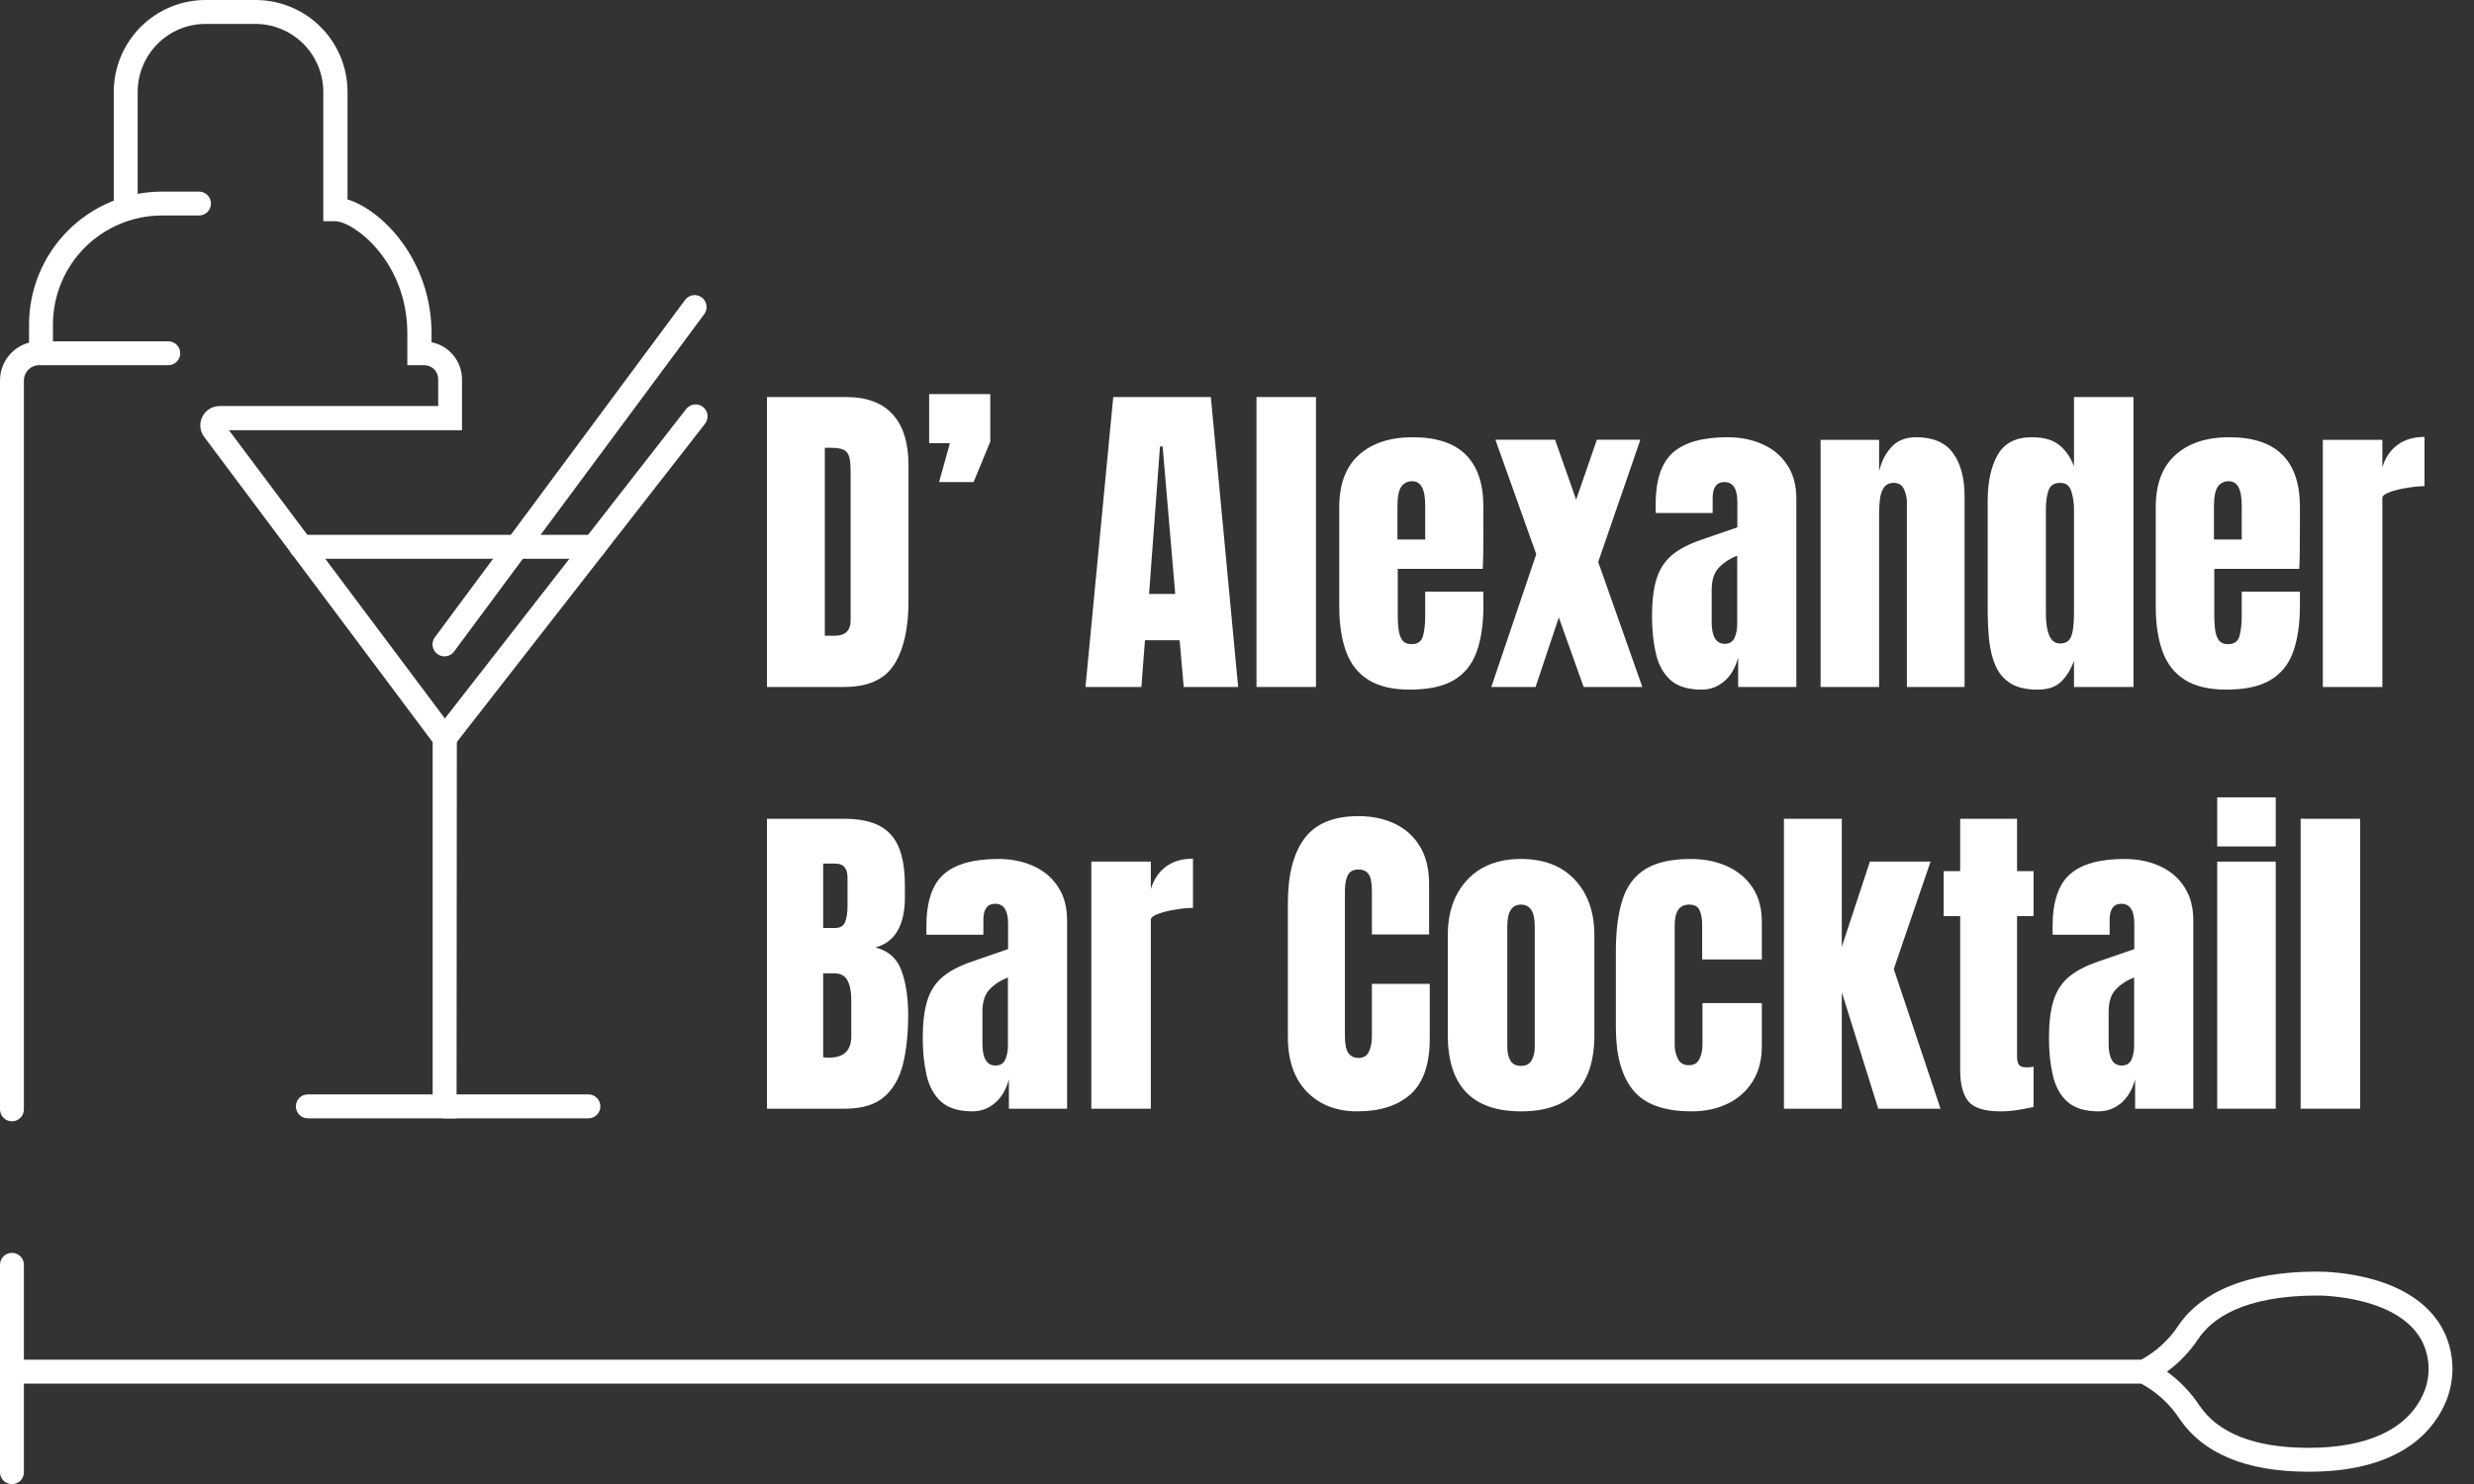 <svg width="100" height="60" viewBox="0 0 100 60" fill="none" xmlns="http://www.w3.org/2000/svg">
<rect x="0" y="0" width="100" height="60" fill="#333333" stroke="none"/>
<g clip-path="url(#clip0_690_273)">
<path d="M0.483 45.335C0.355 45.335 0.232 45.285 0.141 45.194C0.051 45.103 0 44.98 0 44.852V15.378C0.001 14.959 0.167 14.558 0.463 14.262C0.758 13.966 1.159 13.8 1.577 13.799H6.802C6.93 13.799 7.053 13.85 7.143 13.941C7.234 14.031 7.285 14.154 7.285 14.283C7.285 14.411 7.234 14.534 7.143 14.624C7.053 14.715 6.93 14.766 6.802 14.766H1.577C1.415 14.766 1.26 14.831 1.145 14.945C1.031 15.06 0.966 15.216 0.966 15.378V44.852C0.966 44.98 0.915 45.103 0.825 45.194C0.734 45.285 0.611 45.335 0.483 45.335Z" fill="white"/>
<path d="M1.657 14.766C1.529 14.766 1.406 14.715 1.315 14.624C1.225 14.534 1.174 14.411 1.174 14.283V13.12C1.176 11.695 1.742 10.329 2.749 9.322C3.755 8.314 5.12 7.748 6.543 7.746H8.043C8.171 7.746 8.294 7.797 8.385 7.887C8.476 7.978 8.526 8.101 8.526 8.229C8.526 8.357 8.476 8.48 8.385 8.571C8.294 8.662 8.171 8.713 8.043 8.713H6.543C5.376 8.714 4.257 9.179 3.431 10.005C2.606 10.831 2.141 11.951 2.14 13.12V14.283C2.14 14.411 2.089 14.534 1.999 14.624C1.908 14.715 1.785 14.766 1.657 14.766Z" fill="white"/>
<path d="M18.454 45.215H12.442C12.314 45.215 12.191 45.164 12.1 45.073C12.01 44.982 11.959 44.859 11.959 44.731C11.959 44.603 12.01 44.48 12.1 44.389C12.191 44.298 12.314 44.248 12.442 44.248H17.488V30.006L8.251 17.662C8.164 17.547 8.112 17.409 8.099 17.265C8.086 17.121 8.114 16.977 8.179 16.848C8.243 16.718 8.342 16.609 8.465 16.533C8.588 16.457 8.73 16.417 8.874 16.417H17.712V15.325C17.712 15.177 17.653 15.035 17.548 14.93C17.444 14.826 17.302 14.767 17.154 14.766H16.464V13.48C16.464 10.552 14.275 8.945 13.551 8.945H13.068V3.713C13.066 2.985 12.777 2.288 12.262 1.773C11.748 1.258 11.051 0.968 10.324 0.967H8.307C7.58 0.968 6.883 1.258 6.369 1.773C5.855 2.288 5.566 2.986 5.565 3.713V8.229C5.565 8.357 5.514 8.48 5.424 8.571C5.333 8.662 5.21 8.713 5.082 8.713C4.954 8.713 4.831 8.662 4.74 8.571C4.65 8.48 4.599 8.357 4.599 8.229V3.713C4.6 2.729 4.99 1.785 5.686 1.089C6.381 0.393 7.323 0.001 8.307 -1.79335e-05H10.324C10.812 -0.001 11.296 0.094 11.747 0.28C12.199 0.466 12.609 0.739 12.955 1.084C13.301 1.429 13.575 1.838 13.763 2.29C13.951 2.741 14.047 3.225 14.048 3.713V8.065C15.43 8.478 17.444 10.504 17.444 13.49V13.838C17.79 13.907 18.102 14.094 18.326 14.367C18.55 14.639 18.673 14.981 18.674 15.334V17.394H9.254L18.466 29.694L18.454 45.215Z" fill="white"/>
<path d="M23.785 45.215H17.971C17.843 45.215 17.72 45.164 17.629 45.073C17.539 44.982 17.488 44.859 17.488 44.731C17.488 44.603 17.539 44.48 17.629 44.389C17.72 44.298 17.843 44.248 17.971 44.248H23.785C23.913 44.248 24.036 44.298 24.126 44.389C24.217 44.48 24.268 44.603 24.268 44.731C24.268 44.859 24.217 44.982 24.126 45.073C24.036 45.164 23.913 45.215 23.785 45.215Z" fill="white"/>
<path d="M17.971 30.33C17.863 30.329 17.758 30.293 17.674 30.226C17.573 30.147 17.509 30.031 17.493 29.904C17.478 29.778 17.513 29.65 17.592 29.549L27.736 16.536C27.776 16.486 27.824 16.444 27.88 16.413C27.935 16.381 27.996 16.361 28.059 16.354C28.122 16.346 28.186 16.351 28.247 16.368C28.308 16.385 28.365 16.414 28.415 16.453C28.516 16.532 28.581 16.648 28.597 16.774C28.613 16.901 28.578 17.029 28.5 17.13L18.355 30.144C18.309 30.202 18.251 30.249 18.184 30.282C18.118 30.314 18.045 30.331 17.971 30.33Z" fill="white"/>
<path d="M17.966 26.537C17.863 26.537 17.762 26.504 17.679 26.443C17.628 26.405 17.584 26.357 17.552 26.303C17.519 26.248 17.497 26.188 17.488 26.125C17.478 26.062 17.481 25.998 17.497 25.937C17.512 25.875 17.539 25.817 17.577 25.766L27.691 12.126C27.767 12.024 27.88 11.955 28.007 11.936C28.133 11.917 28.262 11.949 28.364 12.025C28.416 12.062 28.459 12.11 28.492 12.164C28.524 12.219 28.546 12.279 28.555 12.342C28.565 12.405 28.562 12.469 28.547 12.531C28.531 12.592 28.504 12.65 28.466 12.701L18.355 26.341C18.31 26.402 18.251 26.451 18.184 26.485C18.116 26.519 18.042 26.537 17.966 26.537Z" fill="white"/>
<path d="M24.007 22.591H12.171C12.043 22.591 11.92 22.541 11.83 22.45C11.739 22.359 11.688 22.236 11.688 22.108C11.688 21.98 11.739 21.857 11.83 21.766C11.92 21.675 12.043 21.625 12.171 21.625H24.007C24.135 21.625 24.258 21.675 24.349 21.766C24.439 21.857 24.49 21.98 24.49 22.108C24.49 22.236 24.439 22.359 24.349 22.45C24.258 22.541 24.135 22.591 24.007 22.591Z" fill="white"/>
<path d="M98.811 53.889C97.671 51.471 94.103 51.413 93.7 51.413H93.668C90.229 51.413 88.714 52.602 88.047 53.601C87.667 54.175 87.152 54.646 86.547 54.974H0.966V51.137C0.966 51.009 0.915 50.886 0.825 50.795C0.734 50.705 0.611 50.654 0.483 50.654C0.355 50.654 0.232 50.705 0.141 50.795C0.051 50.886 0 51.009 0 51.137V59.524C0 59.652 0.051 59.775 0.141 59.866C0.232 59.956 0.355 60.007 0.483 60.007C0.611 60.007 0.734 59.956 0.825 59.866C0.915 59.775 0.966 59.652 0.966 59.524V55.941H86.545C87.166 56.275 87.696 56.758 88.086 57.346C89.052 58.777 90.801 59.504 93.318 59.504C96.813 59.504 98.231 58.039 98.803 56.811C99.017 56.354 99.128 55.855 99.13 55.351C99.131 54.846 99.022 54.347 98.811 53.889ZM97.929 56.403C97.277 57.798 95.683 58.537 93.318 58.537C91.144 58.537 89.654 57.955 88.891 56.809C88.541 56.285 88.101 55.827 87.591 55.458C88.086 55.095 88.513 54.648 88.852 54.138C89.386 53.335 90.656 52.38 93.668 52.38H93.7C93.835 52.38 97.038 52.402 97.936 54.302C98.088 54.632 98.166 54.99 98.165 55.353C98.163 55.716 98.083 56.074 97.929 56.403Z" fill="white"/>
<path d="M31 27.775V16.053H34.198C35.035 16.053 35.665 16.288 36.087 16.759C36.51 17.225 36.722 17.909 36.722 18.81V24.299C36.722 25.409 36.528 26.266 36.14 26.87C35.757 27.474 35.083 27.775 34.118 27.775H31ZM33.339 25.704H33.742C34.169 25.704 34.383 25.495 34.383 25.078V19.03C34.383 18.639 34.33 18.389 34.224 18.277C34.123 18.162 33.914 18.104 33.597 18.104H33.339V25.704Z" fill="white"/>
<path d="M37.959 19.49L38.395 17.918H37.556V15.933H40.027V17.858L39.353 19.49H37.959Z" fill="white"/>
<path d="M43.875 27.775L44.998 16.053H48.943L50.046 27.775H47.846L47.681 25.884H46.28L46.135 27.775H43.875ZM46.446 24.012H47.503L46.994 18.051H46.888L46.446 24.012Z" fill="white"/>
<path d="M50.788 27.775V16.053H53.193V27.775H50.788Z" fill="white"/>
<path d="M56.987 27.882C56.282 27.882 55.721 27.749 55.302 27.482C54.884 27.216 54.584 26.832 54.404 26.33C54.223 25.828 54.133 25.224 54.133 24.518V20.502C54.133 19.574 54.397 18.872 54.925 18.397C55.454 17.918 56.181 17.678 57.106 17.678C59.009 17.678 59.96 18.619 59.96 20.502V21.228C59.96 22.107 59.951 22.698 59.934 23H56.498V24.931C56.498 25.109 56.509 25.284 56.531 25.458C56.553 25.626 56.602 25.766 56.676 25.877C56.756 25.988 56.881 26.044 57.053 26.044C57.3 26.044 57.454 25.937 57.516 25.724C57.577 25.506 57.608 25.224 57.608 24.878V23.919H59.96V24.485C59.96 25.231 59.868 25.857 59.683 26.363C59.502 26.865 59.194 27.245 58.758 27.502C58.326 27.755 57.736 27.882 56.987 27.882ZM56.485 21.814H57.608V20.469C57.608 20.109 57.564 19.852 57.476 19.696C57.388 19.536 57.256 19.456 57.08 19.456C56.89 19.456 56.742 19.532 56.637 19.683C56.535 19.834 56.485 20.096 56.485 20.469V21.814Z" fill="white"/>
<path d="M60.279 27.775L62.096 22.407L60.444 17.778H62.856L63.708 20.202L64.547 17.778H66.305L64.6 22.72L66.384 27.775H64.012L63.008 24.965L62.069 27.775H60.279Z" fill="white"/>
<path d="M68.784 27.882C68.233 27.882 67.812 27.753 67.522 27.496C67.236 27.238 67.04 26.885 66.934 26.437C66.828 25.988 66.775 25.48 66.775 24.911C66.775 24.303 66.835 23.806 66.954 23.419C67.073 23.029 67.275 22.709 67.561 22.46C67.852 22.212 68.251 22.001 68.757 21.828L70.224 21.321V20.296C70.224 19.758 70.05 19.49 69.702 19.49C69.385 19.49 69.226 19.707 69.226 20.142V20.742H66.927C66.923 20.706 66.921 20.662 66.921 20.609C66.921 20.551 66.921 20.487 66.921 20.416C66.921 19.421 67.152 18.717 67.614 18.304C68.081 17.887 68.819 17.678 69.828 17.678C70.356 17.678 70.83 17.773 71.248 17.964C71.667 18.151 71.997 18.428 72.239 18.797C72.486 19.166 72.609 19.621 72.609 20.162V27.775H70.257V26.59C70.143 27.007 69.953 27.327 69.689 27.549C69.425 27.771 69.123 27.882 68.784 27.882ZM69.715 26.03C69.909 26.03 70.041 25.948 70.112 25.784C70.182 25.62 70.218 25.442 70.218 25.251V22.467C69.891 22.6 69.638 22.769 69.458 22.973C69.277 23.173 69.187 23.468 69.187 23.859V25.145C69.187 25.735 69.363 26.03 69.715 26.03Z" fill="white"/>
<path d="M73.589 27.775V17.785H75.954V19.057C76.042 18.675 76.205 18.351 76.443 18.084C76.685 17.814 77.02 17.678 77.447 17.678C78.134 17.678 78.632 17.891 78.94 18.317C79.253 18.744 79.409 19.328 79.409 20.069V27.775H77.077V20.316C77.077 20.12 77.038 19.94 76.958 19.776C76.879 19.607 76.743 19.523 76.549 19.523C76.368 19.523 76.234 19.587 76.146 19.716C76.062 19.84 76.009 19.998 75.987 20.189C75.965 20.376 75.954 20.562 75.954 20.749V27.775H73.589Z" fill="white"/>
<path d="M82.358 27.882C81.9 27.882 81.536 27.798 81.268 27.629C80.999 27.46 80.799 27.227 80.666 26.93C80.534 26.632 80.446 26.284 80.402 25.884C80.362 25.484 80.343 25.056 80.343 24.598V20.256C80.343 19.488 80.477 18.866 80.746 18.391C81.019 17.916 81.479 17.678 82.127 17.678C82.607 17.678 82.975 17.782 83.23 17.991C83.49 18.195 83.69 18.482 83.831 18.85V16.053H86.236V27.775H83.831V26.716C83.699 27.076 83.523 27.36 83.303 27.569C83.087 27.778 82.772 27.882 82.358 27.882ZM83.263 26.017C83.488 26.017 83.637 25.926 83.712 25.744C83.792 25.562 83.831 25.235 83.831 24.765V20.562C83.831 20.327 83.796 20.096 83.725 19.869C83.659 19.639 83.51 19.523 83.276 19.523C83.021 19.523 82.86 19.632 82.794 19.849C82.728 20.067 82.695 20.305 82.695 20.562V24.765C82.695 25.6 82.884 26.017 83.263 26.017Z" fill="white"/>
<path d="M89.991 27.882C89.286 27.882 88.724 27.749 88.306 27.482C87.887 27.216 87.588 26.832 87.407 26.33C87.227 25.828 87.136 25.224 87.136 24.518V20.502C87.136 19.574 87.401 18.872 87.929 18.397C88.458 17.918 89.185 17.678 90.11 17.678C92.012 17.678 92.964 18.619 92.964 20.502V21.228C92.964 22.107 92.955 22.698 92.937 23H89.502V24.931C89.502 25.109 89.513 25.284 89.535 25.458C89.557 25.626 89.605 25.766 89.68 25.877C89.759 25.988 89.885 26.044 90.057 26.044C90.303 26.044 90.457 25.937 90.519 25.724C90.581 25.506 90.612 25.224 90.612 24.878V23.919H92.964V24.485C92.964 25.231 92.871 25.857 92.686 26.363C92.506 26.865 92.197 27.245 91.761 27.502C91.33 27.755 90.739 27.882 89.991 27.882ZM89.489 21.814H90.612V20.469C90.612 20.109 90.568 19.852 90.48 19.696C90.391 19.536 90.259 19.456 90.083 19.456C89.894 19.456 89.746 19.532 89.641 19.683C89.539 19.834 89.489 20.096 89.489 20.469V21.814Z" fill="white"/>
<path d="M93.89 27.775V17.785H96.295V18.897C96.41 18.511 96.612 18.209 96.903 17.991C97.194 17.773 97.559 17.665 98 17.665V19.656C97.806 19.656 97.575 19.678 97.306 19.723C97.038 19.763 96.802 19.82 96.599 19.896C96.397 19.967 96.295 20.047 96.295 20.136V27.775H93.89Z" fill="white"/>
<path d="M31 44.826V33.104H34.152C34.997 33.104 35.612 33.313 35.995 33.73C36.383 34.143 36.576 34.827 36.576 35.781V36.294C36.576 36.845 36.477 37.291 36.279 37.633C36.085 37.975 35.788 38.199 35.387 38.306C35.911 38.439 36.261 38.752 36.438 39.245C36.618 39.733 36.709 40.331 36.709 41.037C36.709 41.796 36.638 42.46 36.497 43.028C36.356 43.596 36.101 44.038 35.731 44.353C35.361 44.669 34.834 44.826 34.152 44.826H31ZM33.273 37.52H33.748C33.964 37.52 34.103 37.435 34.165 37.267C34.227 37.098 34.257 36.896 34.257 36.661V35.482C34.257 35.104 34.092 34.916 33.762 34.916H33.273V37.52ZM33.504 42.762C34.108 42.762 34.409 42.473 34.409 41.896V40.431C34.409 40.097 34.359 39.835 34.257 39.645C34.16 39.449 33.975 39.351 33.702 39.351H33.273V42.748C33.37 42.757 33.447 42.762 33.504 42.762Z" fill="white"/>
<path d="M39.307 44.933C38.756 44.933 38.335 44.804 38.045 44.547C37.758 44.289 37.562 43.936 37.457 43.488C37.351 43.039 37.298 42.531 37.298 41.962C37.298 41.354 37.358 40.857 37.477 40.47C37.595 40.08 37.798 39.76 38.084 39.511C38.375 39.263 38.774 39.052 39.28 38.879L40.747 38.372V37.347C40.747 36.809 40.573 36.541 40.225 36.541C39.908 36.541 39.749 36.758 39.749 37.193V37.793H37.45C37.446 37.757 37.444 37.713 37.444 37.66C37.444 37.602 37.444 37.538 37.444 37.467C37.444 36.472 37.675 35.768 38.137 35.355C38.604 34.938 39.342 34.729 40.351 34.729C40.879 34.729 41.353 34.825 41.771 35.015C42.19 35.202 42.52 35.48 42.762 35.848C43.009 36.217 43.132 36.672 43.132 37.213V44.826H40.78V43.641C40.666 44.058 40.476 44.378 40.212 44.6C39.948 44.822 39.646 44.933 39.307 44.933ZM40.238 43.081C40.432 43.081 40.564 42.999 40.635 42.835C40.705 42.671 40.74 42.493 40.74 42.302V39.518C40.414 39.651 40.161 39.82 39.981 40.024C39.8 40.224 39.71 40.519 39.71 40.91V42.196C39.71 42.786 39.886 43.081 40.238 43.081Z" fill="white"/>
<path d="M44.112 44.826V34.836H46.517V35.948C46.631 35.562 46.834 35.26 47.124 35.042C47.415 34.825 47.781 34.716 48.221 34.716V36.707C48.027 36.707 47.796 36.729 47.528 36.774C47.259 36.814 47.023 36.871 46.821 36.947C46.618 37.018 46.517 37.098 46.517 37.187V44.826H44.112Z" fill="white"/>
<path d="M54.858 44.933C54.017 44.933 53.338 44.669 52.823 44.14C52.312 43.612 52.056 42.873 52.056 41.922V36.514C52.056 35.377 52.279 34.507 52.724 33.903C53.173 33.299 53.902 32.997 54.911 32.997C55.461 32.997 55.95 33.099 56.377 33.304C56.809 33.508 57.148 33.814 57.395 34.223C57.642 34.627 57.765 35.138 57.765 35.755V37.78H55.453V36.048C55.453 35.697 55.408 35.462 55.32 35.342C55.232 35.218 55.096 35.155 54.911 35.155C54.695 35.155 54.55 35.235 54.475 35.395C54.4 35.55 54.362 35.759 54.362 36.021V41.889C54.362 42.213 54.409 42.442 54.501 42.575C54.598 42.708 54.735 42.775 54.911 42.775C55.109 42.775 55.248 42.693 55.327 42.529C55.411 42.364 55.453 42.151 55.453 41.889V39.778H57.791V41.996C57.791 43.026 57.534 43.774 57.018 44.24C56.503 44.702 55.783 44.933 54.858 44.933Z" fill="white"/>
<path d="M61.48 44.933C59.507 44.933 58.52 43.901 58.52 41.836V37.826C58.52 36.885 58.782 36.134 59.306 35.575C59.83 35.011 60.555 34.729 61.48 34.729C62.409 34.729 63.136 35.011 63.66 35.575C64.184 36.134 64.446 36.885 64.446 37.826V41.836C64.446 43.901 63.458 44.933 61.48 44.933ZM61.48 43.095C61.678 43.095 61.819 43.024 61.903 42.882C61.991 42.735 62.035 42.551 62.035 42.329V37.447C62.035 36.865 61.85 36.574 61.48 36.574C61.11 36.574 60.925 36.865 60.925 37.447V42.329C60.925 42.551 60.967 42.735 61.05 42.882C61.138 43.024 61.282 43.095 61.48 43.095Z" fill="white"/>
<path d="M68.373 44.933C67.263 44.933 66.474 44.647 66.007 44.074C65.545 43.501 65.314 42.66 65.314 41.549V38.472C65.314 37.638 65.402 36.943 65.578 36.388C65.754 35.833 66.062 35.417 66.503 35.142C66.943 34.867 67.555 34.729 68.34 34.729C68.886 34.729 69.375 34.827 69.806 35.022C70.242 35.218 70.586 35.504 70.837 35.881C71.088 36.259 71.214 36.721 71.214 37.267V38.792H68.802V37.393C68.802 37.162 68.769 36.969 68.703 36.814C68.637 36.654 68.494 36.574 68.273 36.574C67.886 36.574 67.692 36.852 67.692 37.407V42.249C67.692 42.453 67.736 42.642 67.824 42.815C67.912 42.984 68.058 43.068 68.26 43.068C68.467 43.068 68.61 42.986 68.69 42.822C68.773 42.653 68.815 42.458 68.815 42.236V40.557H71.214V42.302C71.214 42.853 71.09 43.326 70.844 43.721C70.601 44.111 70.267 44.411 69.839 44.62C69.412 44.829 68.923 44.933 68.373 44.933Z" fill="white"/>
<path d="M72.107 44.826V33.104H74.446V38.279L75.582 34.836H78.034L76.547 39.178L78.437 44.826H75.919L74.446 40.117V44.826H72.107Z" fill="white"/>
<path d="M80.856 44.933C80.218 44.933 79.786 44.798 79.561 44.527C79.341 44.251 79.231 43.832 79.231 43.268V37.04H78.564V35.222H79.231V33.104H81.53V35.222H82.198V37.04H81.53V42.708C81.53 42.873 81.557 42.988 81.61 43.055C81.662 43.121 81.764 43.155 81.914 43.155C82.019 43.155 82.114 43.146 82.198 43.128V44.753C82.145 44.771 81.98 44.804 81.702 44.853C81.425 44.906 81.143 44.933 80.856 44.933Z" fill="white"/>
<path d="M84.829 44.933C84.278 44.933 83.858 44.804 83.567 44.547C83.281 44.289 83.085 43.936 82.979 43.488C82.873 43.039 82.82 42.531 82.82 41.962C82.82 41.354 82.88 40.857 82.999 40.47C83.118 40.08 83.32 39.76 83.607 39.511C83.897 39.263 84.296 39.052 84.802 38.879L86.269 38.372V37.347C86.269 36.809 86.095 36.541 85.747 36.541C85.43 36.541 85.272 36.758 85.272 37.193V37.793H82.972C82.968 37.757 82.966 37.713 82.966 37.66C82.966 37.602 82.966 37.538 82.966 37.467C82.966 36.472 83.197 35.768 83.659 35.355C84.126 34.938 84.864 34.729 85.873 34.729C86.401 34.729 86.875 34.825 87.293 35.015C87.712 35.202 88.042 35.48 88.284 35.848C88.531 36.217 88.654 36.672 88.654 37.213V44.826H86.302V43.641C86.188 44.058 85.998 44.378 85.734 44.6C85.47 44.822 85.168 44.933 84.829 44.933ZM85.76 43.081C85.954 43.081 86.087 42.999 86.157 42.835C86.227 42.671 86.263 42.493 86.263 42.302V39.518C85.937 39.651 85.683 39.82 85.503 40.024C85.322 40.224 85.232 40.519 85.232 40.91V42.196C85.232 42.786 85.408 43.081 85.76 43.081Z" fill="white"/>
<path d="M89.621 34.223V32.238H91.986V34.223H89.621ZM89.621 44.826V34.836H91.986V44.826H89.621Z" fill="white"/>
<path d="M92.992 44.826V33.104H95.397V44.826H92.992Z" fill="white"/>
</g>
<defs>
<clipPath id="clip0_690_273">
<rect width="99.129" height="60" fill="white"/>
</clipPath>
</defs>
</svg>

